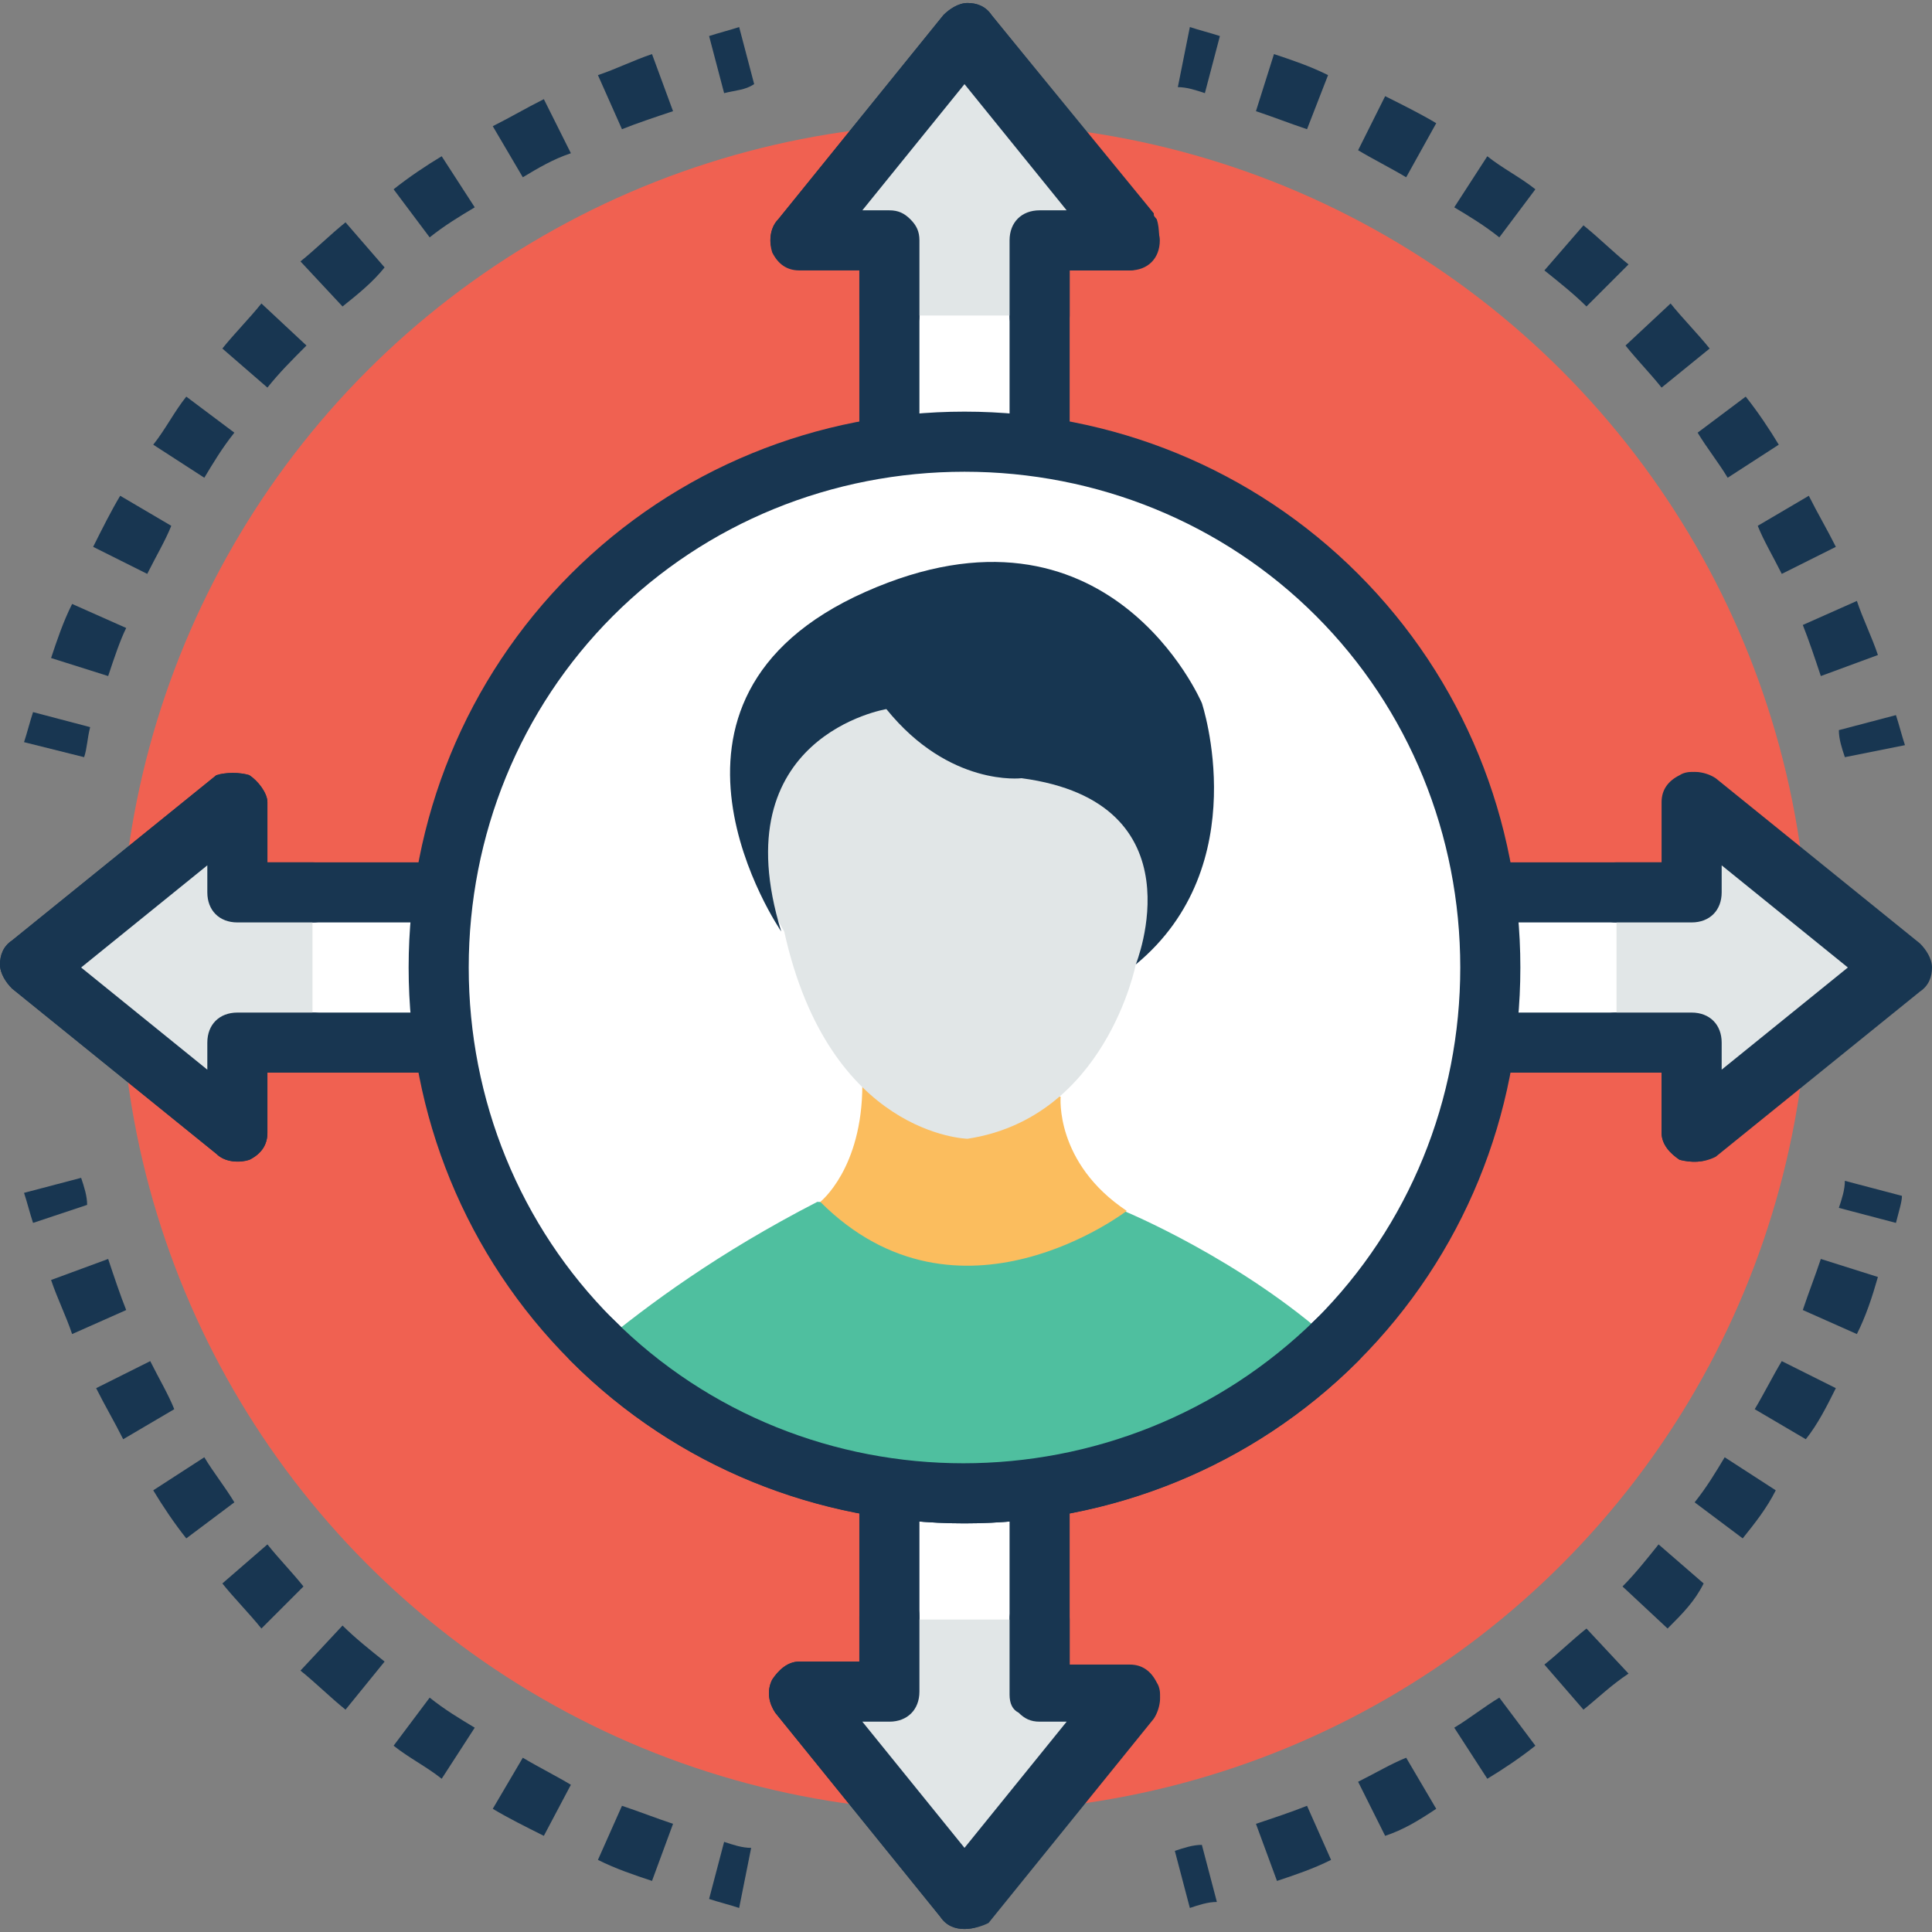 <?xml version="1.0" encoding="iso-8859-1"?>
<!-- Generator: Adobe Illustrator 19.0.0, SVG Export Plug-In . SVG Version: 6.00 Build 0)  -->
<svg version="1.1" id="Capa_1" xmlns="http://www.w3.org/2000/svg" xmlns:xlink="http://www.w3.org/1999/xlink" x="0px" y="0px"
	 viewBox="0 0 506.486 506.486" style="enable-background:new 0 0 506.486 506.486;" xml:space="preserve">
<rect x="0" y="0" width="506.486" height="506.486" fill="#808080" stroke="none"/>
<circle style="fill:#F06151;" cx="252.849" cy="253.637" r="221.342"/>
<polygon style="fill:#FFFFFF;" points="272.542,336.345 233.157,336.345 233.157,444.258 209.526,444.258 252.849,497.822 
	296.172,444.258 272.542,444.258 "/>
<path style="fill:#183651;" d="M252.849,505.698L252.849,505.698c-2.363,0-4.726-0.788-6.302-3.151l-43.323-53.563
	c-1.575-2.363-2.363-5.514-0.788-8.665c1.575-2.363,3.938-4.726,7.089-4.726h15.754v-99.249c0-4.726,3.151-7.877,7.877-7.877h39.385
	c2.363,0,3.938,0.788,5.514,2.363c1.575,1.575,2.363,3.151,2.363,5.514v100.825h15.754c3.151,0,5.514,1.575,7.089,4.726
	c1.575,2.363,0.788,6.302-0.788,8.665l-43.323,53.563C257.575,504.911,255.212,505.698,252.849,505.698z M226.068,452.135
	l26.782,33.083l26.782-33.083h-7.089c-2.363,0-3.938-0.788-5.514-2.363c-1.575-1.575-2.363-3.151-2.363-5.514V343.434h-23.631
	v100.825c0,4.726-3.151,7.877-7.877,7.877H226.068z"/>
<polyline style="fill:#E1E6E7;" points="233.157,424.566 233.157,444.258 209.526,444.258 252.849,497.822 296.172,444.258 
	272.542,444.258 272.542,424.566 "/>
<path style="fill:#183651;" d="M252.849,505.698L252.849,505.698c-2.363,0-4.726-0.788-6.302-3.151l-43.323-53.563
	c-1.575-2.363-2.363-5.514-0.788-8.665c1.575-2.363,3.938-4.726,7.089-4.726h15.754v-11.815c0-4.726,3.151-7.877,7.877-7.877
	c4.726,0,7.877,3.151,7.877,7.877v19.692c0,4.726-3.151,7.877-7.877,7.877h-7.089l26.782,33.083l26.782-33.083h-7.089
	c-2.363,0-3.938-0.788-5.514-2.363c-1.575-0.788-2.363-2.363-2.363-4.726v-19.692c0-4.726,3.151-7.877,7.877-7.877l0,0
	c4.726,0,7.877,3.151,7.877,7.877v11.815h15.754c3.151,0,5.514,1.575,7.089,4.726c1.575,2.363,0.788,6.302-0.788,8.665
	l-43.323,53.563C257.575,504.911,255.212,505.698,252.849,505.698z"/>
<polygon style="fill:#FFFFFF;" points="233.157,170.929 272.542,170.929 272.542,63.015 296.172,63.015 252.849,9.452 
	209.526,63.015 233.157,63.015 "/>
<path style="fill:#183651;" d="M272.542,178.806h-39.385c-2.363,0-3.938-0.788-5.514-2.363c-1.575-0.788-2.363-3.151-2.363-5.514
	V70.105h-15.754c-3.151,0-5.514-1.575-7.089-4.726c-0.788-1.575-0.788-5.514,1.575-7.877l43.323-53.563
	c1.575-1.575,3.938-3.151,6.302-3.151l0,0c2.363,0,4.726,0.788,6.302,3.151l42.535,51.988c0,2.363,1.575,4.726,1.575,7.089
	c0,4.726-3.151,7.877-7.877,7.877l0,0h-15.754v100.037C280.418,175.655,276.48,178.806,272.542,178.806z M241.034,163.84h23.631
	V63.015c0-4.726,3.151-7.877,7.877-7.877h7.089l-26.782-33.083l-26.782,33.083h7.089c2.363,0,3.938,0.788,5.514,2.363
	c1.575,1.575,2.363,3.151,2.363,5.514V163.84z"/>
<polyline style="fill:#E1E6E7;" points="272.542,82.708 272.542,63.015 296.172,63.015 252.849,9.452 209.526,63.015 
	233.157,63.015 233.157,82.708 "/>
<path style="fill:#183651;" d="M233.157,90.585L233.157,90.585c-4.726,0-7.877-3.151-7.877-7.877V70.892h-15.754
	c-3.151,0-5.514-1.575-7.089-4.726c-0.788-2.363-0.788-6.302,1.575-8.665l43.323-53.563c1.575-1.575,3.938-3.151,6.302-3.151l0,0
	c2.363,0,4.726,0.788,6.302,3.151l43.323,53.563c0.788,2.363,0.788,6.302,0,8.665c-1.575,2.363-4.726,4.726-7.089,4.726h-15.754
	v11.815c0,4.726-3.151,7.877-7.877,7.877s-7.877-3.151-7.877-7.877V63.015c0-4.726,3.151-7.877,7.877-7.877h7.089l-26.782-33.083
	l-26.782,33.083h7.089c2.363,0,3.938,0.788,5.514,2.363c1.575,1.575,2.363,3.151,2.363,5.514v19.692
	C241.034,86.646,237.883,90.585,233.157,90.585z"/>
<polygon style="fill:#FFFFFF;" points="170.142,273.329 170.142,233.945 62.228,233.945 62.228,210.314 8.665,253.637 
	62.228,296.96 62.228,273.329 "/>
<path style="fill:#183651;" d="M56.714,302.474L3.151,259.151C1.575,257.575,0,255.212,0,252.849c0-2.363,0.788-4.726,3.151-6.302
	l53.563-43.323c2.363-0.788,6.302-0.788,8.665,0c2.363,1.575,4.726,4.726,4.726,7.089v15.754h100.037
	c4.726,0,7.877,3.151,7.877,7.877v39.385c0,2.363-0.788,3.938-2.363,5.514c-0.788,1.575-3.151,2.363-5.514,2.363l0,0H70.105v15.754
	c0,3.151-1.575,5.514-4.726,7.089C63.015,304.837,59.077,304.837,56.714,302.474z M21.268,253.637l33.083,26.782v-7.089
	c0-2.363,0.788-3.938,2.363-5.514s3.151-2.363,5.514-2.363l0,0h100.825v-23.631H62.228c-4.726,0-7.877-3.151-7.877-7.877v-7.089
	L21.268,253.637z"/>
<polyline style="fill:#E1E6E7;" points="81.92,233.945 62.228,233.945 62.228,210.314 8.665,253.637 62.228,296.96 62.228,273.329 
	81.92,273.329 "/>
<path style="fill:#183651;" d="M56.714,302.474L3.151,259.151C1.575,257.575,0,255.212,0,252.849c0-2.363,0.788-4.726,3.151-6.302
	l53.563-43.323c2.363-0.788,6.302-0.788,8.665,0c2.363,1.575,4.726,4.726,4.726,7.089v15.754H81.92c4.726,0,7.877,3.151,7.877,7.877
	c0,4.726-3.151,7.877-7.877,7.877l0,0H62.228c-4.726,0-7.877-3.151-7.877-7.877v-7.089l-33.083,26.782l33.083,26.782v-7.089
	c0-4.726,3.151-7.877,7.877-7.877H81.92c4.726,0,7.877,3.151,7.877,7.877s-3.151,7.877-7.877,7.877H70.105v15.754
	c0,3.151-1.575,5.514-4.726,7.089C63.015,304.837,59.077,304.837,56.714,302.474z"/>
<polygon style="fill:#FFFFFF;" points="335.557,233.945 335.557,273.329 443.471,273.329 443.471,296.96 497.034,253.637 
	443.471,210.314 443.471,233.945 "/>
<path style="fill:#183651;" d="M440.32,304.049c-2.363-1.575-4.726-3.938-4.726-7.089v-15.754H335.557
	c-4.726,0-7.877-3.151-7.877-7.877v-39.385c0-2.363,0.788-3.938,2.363-5.514c1.575-1.575,3.151-2.363,5.514-2.363l0,0h100.825
	v-15.754c0-3.151,1.575-5.514,4.726-7.089c2.363-1.575,6.302-0.788,8.665,0.788l53.563,43.323c1.575,1.575,3.151,3.938,3.151,6.302
	s-0.788,4.726-3.151,6.302l-53.563,43.323C446.622,304.837,443.471,304.837,440.32,304.049z M342.646,265.452h100.825
	c4.726,0,7.877,3.151,7.877,7.877v7.089l33.083-26.782l-33.083-26.782v7.089c0,2.363-0.788,3.938-2.363,5.514
	c-1.575,1.575-3.151,2.363-5.514,2.363l0,0H342.646V265.452z"/>
<polyline style="fill:#E1E6E7;" points="423.778,273.329 443.471,273.329 443.471,296.96 497.034,253.637 443.471,210.314 
	443.471,233.945 423.778,233.945 "/>
<path style="fill:#183651;" d="M440.32,304.049c-2.363-1.575-4.726-3.938-4.726-7.089v-15.754h-11.815
	c-4.726,0-7.877-3.151-7.877-7.877s3.151-7.877,7.877-7.877l0,0h19.692c4.726,0,7.877,3.151,7.877,7.877v7.089l33.083-26.782
	l-33.083-26.782v7.089c0,4.726-3.151,7.877-7.877,7.877h-19.692c-4.726,0-7.877-3.151-7.877-7.877c0-4.726,3.151-7.877,7.877-7.877
	h11.815v-15.754c0-3.151,1.575-5.514,4.726-7.089c2.363-1.575,6.302-0.788,8.665,0.788l53.563,43.323
	c1.575,1.575,3.151,3.938,3.151,6.302s-0.788,4.726-3.151,6.302l-53.563,43.323C446.622,304.837,443.471,304.837,440.32,304.049z"/>
<circle style="fill:#FFFFFF;" cx="252.849" cy="253.637" r="137.846"/>
<path style="fill:#183651;" d="M252.849,399.36c-38.597,0-75.618-14.966-103.188-42.535
	c-27.569-27.569-42.535-64.591-42.535-103.188s14.966-75.618,42.535-103.188s64.591-42.535,103.188-42.535
	s75.618,14.966,103.188,42.535c27.569,27.569,42.535,64.591,42.535,103.188s-14.966,75.618-42.535,103.188
	C328.468,384.394,291.446,399.36,252.849,399.36z M252.849,123.668c-34.658,0-67.742,13.391-92.16,37.809
	s-37.809,57.502-37.809,92.16s13.391,67.742,37.809,92.16c24.418,24.418,57.502,37.809,92.16,37.809
	c34.658,0,67.742-13.391,92.16-37.809c24.418-24.418,37.809-57.502,37.809-92.16s-13.391-67.742-37.809-92.16
	S287.508,123.668,252.849,123.668z"/>
<path style="fill:#4FBF9F;" d="M349.735,352.098c-25.206,24.418-59.077,39.385-96.886,39.385c-37.022,0-70.892-14.966-96.098-38.597
	c13.391-11.028,31.508-24.418,57.502-37.809l80.345,2.363C294.597,317.44,325.317,330.043,349.735,352.098z"/>
<path style="fill:#FBBD5E;" d="M278.055,287.508c0,0-1.575,17.329,17.329,29.932c0,0-44.111,33.871-80.345-2.363
	c0,0,11.028-8.665,11.028-30.72L278.055,287.508z"/>
<path style="fill:#E1E6E7;" d="M297.748,252.849c0,0-7.877,40.172-44.111,45.686c0,0-36.234-0.788-48.049-54.351l-7.089-12.603
	v-31.508l13.391-18.905l32.295-3.938l48.049,16.542l15.754,32.295L297.748,252.849z"/>
<path style="fill:#173651;" d="M297.748,252.849c0,0,17.329-42.535-29.932-48.837c0,0-18.905,2.363-35.446-18.117
	c0,0-43.323,7.089-27.569,58.289c0,0-41.748-60.652,22.055-89.009s88.222,29.145,88.222,29.145S329.255,226.855,297.748,252.849z"/>
<g>
	<path style="fill:#183651;" d="M252.849,399.36c-37.022,0-74.831-14.178-103.188-42.535c-3.151-3.151-3.151-7.877,0-11.028
		c3.151-3.151,7.877-3.151,11.028,0c50.412,50.412,133.12,50.412,184.32,0c3.151-3.151,7.877-3.151,11.028,0
		c3.151,3.151,3.151,7.877,0,11.028C327.68,385.182,289.871,399.36,252.849,399.36z"/>
	<path style="fill:#183651;" d="M8.665,320.591c-0.788-2.363-1.575-5.514-2.363-7.877l14.966-3.938
		c0.788,2.363,1.575,4.726,1.575,7.089L8.665,320.591z"/>
	<path style="fill:#183651;" d="M170.929,493.095c-4.726-1.575-9.452-3.151-14.178-5.514l6.302-14.178
		c4.726,1.575,8.665,3.151,13.391,4.726L170.929,493.095z M142.572,481.28c-4.726-2.363-9.452-4.726-13.391-7.089l7.877-13.391
		c3.938,2.363,8.665,4.726,12.603,7.089L142.572,481.28z M115.791,466.314c-3.938-3.151-8.665-5.514-12.603-8.665l9.452-12.603
		c3.938,3.151,7.877,5.514,11.815,7.877L115.791,466.314z M90.585,448.197c-3.938-3.151-7.877-7.089-11.815-10.24l11.028-11.815
		c3.151,3.151,7.089,6.302,11.028,9.452L90.585,448.197z M68.529,426.929c-3.151-3.938-7.089-7.877-10.24-11.815l11.815-10.24
		c3.151,3.938,6.302,7.089,9.452,11.028L68.529,426.929z M48.837,403.298c-3.151-3.938-6.302-8.665-8.665-12.603l13.391-8.665
		c2.363,3.938,5.514,7.877,7.877,11.815L48.837,403.298z M32.295,377.305c-2.363-4.726-4.726-8.665-7.089-13.391l14.178-7.089
		c2.363,4.726,4.726,8.665,6.302,12.603L32.295,377.305z M18.905,349.735c-1.575-4.726-3.938-9.452-5.514-14.178l14.966-5.514
		c1.575,4.726,3.151,9.452,4.726,13.391L18.905,349.735z"/>
	<path style="fill:#183651;" d="M193.772,500.185c-2.363-0.788-5.514-1.575-7.877-2.363l3.938-14.966
		c2.363,0.788,4.726,1.575,7.089,1.575L193.772,500.185z"/>
	<path style="fill:#183651;" d="M311.926,500.185l-3.938-14.966c2.363-0.788,4.726-1.575,7.089-1.575l3.938,14.966
		C316.652,498.609,314.289,499.397,311.926,500.185z"/>
	<path style="fill:#183651;" d="M334.769,493.095l-5.514-14.966c4.726-1.575,9.452-3.151,13.391-4.726l6.302,14.178
		C344.222,489.945,339.495,491.52,334.769,493.095z M363.126,481.28l-7.089-14.178c4.726-2.363,8.665-4.726,12.603-6.302
		l7.877,13.391C371.791,477.342,367.852,479.705,363.126,481.28z M389.908,466.314l-8.665-13.391
		c3.938-2.363,7.877-5.514,11.815-7.877l9.452,12.603C398.572,460.8,393.846,463.951,389.908,466.314z M415.114,448.197
		l-10.24-11.815c3.938-3.151,7.089-6.302,11.028-9.452l11.028,11.815C422.203,441.895,419.052,445.046,415.114,448.197z
		 M437.169,426.929l-11.815-11.028c3.151-3.151,6.302-7.089,9.452-11.028l11.815,10.24
		C444.258,419.84,441.108,422.991,437.169,426.929z M456.862,403.298l-12.603-9.452c3.151-3.938,5.514-7.877,7.877-11.815
		l13.391,8.665C463.163,395.422,460.012,399.36,456.862,403.298z M473.403,377.305l-13.391-7.877
		c2.363-3.938,4.726-8.665,7.089-12.603l14.178,7.089C478.917,368.64,476.554,373.366,473.403,377.305z M486.794,349.735
		l-14.178-6.302c1.575-4.726,3.151-8.665,4.726-13.391l14.966,4.726C490.732,340.283,489.157,345.009,486.794,349.735z"/>
	<path style="fill:#183651;" d="M497.034,320.591l-14.966-3.938c0.788-2.363,1.575-4.726,1.575-7.089l14.966,3.938
		C498.609,315.077,497.822,317.44,497.034,320.591z"/>
	<path style="fill:#183651;" d="M189.834,24.418l-3.938-14.966c2.363-0.788,5.514-1.575,7.877-2.363l3.938,14.966
		C195.348,23.631,192.985,23.631,189.834,24.418z"/>
	<path style="fill:#183651;" d="M28.357,177.231l-14.966-4.726c1.575-4.726,3.151-9.452,5.514-14.178l14.178,6.302
		C31.508,167.778,29.932,172.505,28.357,177.231z M38.597,150.449l-14.178-7.089c2.363-4.726,4.726-9.452,7.089-13.391l13.391,7.877
		C43.323,141.785,40.96,145.723,38.597,150.449z M53.563,125.243l-13.391-8.665c3.151-3.938,5.514-8.665,8.665-12.603l12.603,9.452
		C58.289,117.366,55.926,121.305,53.563,125.243z M70.105,101.612l-11.815-10.24c3.151-3.938,7.089-7.877,10.24-11.815
		l11.815,11.028C76.406,94.523,73.255,97.674,70.105,101.612z M89.797,80.345L78.769,68.529c3.938-3.151,7.877-7.089,11.815-10.24
		l10.24,11.815C97.674,74.043,93.735,77.194,89.797,80.345z M112.64,62.228l-9.452-12.603c3.938-3.151,8.665-6.302,12.603-8.665
		l8.665,13.391C120.517,56.714,116.578,59.077,112.64,62.228z M137.058,46.474l-7.877-13.391c4.726-2.363,8.665-4.726,13.391-7.089
		l7.089,14.178C144.935,41.748,140.997,44.111,137.058,46.474z M163.052,33.871l-6.302-14.178c4.726-1.575,9.452-3.938,14.178-5.514
		l5.514,14.966C171.717,30.72,166.991,32.295,163.052,33.871z"/>
	<path style="fill:#183651;" d="M22.055,198.498L6.302,194.56c0.788-2.363,1.575-5.514,2.363-7.877l14.966,3.938
		C22.843,193.772,22.843,196.135,22.055,198.498z"/>
	<path style="fill:#183651;" d="M483.643,198.498c-0.788-2.363-1.575-4.726-1.575-7.089l14.966-3.938
		c0.788,2.363,1.575,5.514,2.363,7.877L483.643,198.498z"/>
	<path style="fill:#183651;" d="M477.342,177.231c-1.575-4.726-3.151-9.452-4.726-13.391l14.178-6.302
		c1.575,4.726,3.938,9.452,5.514,14.178L477.342,177.231z M467.102,150.449c-2.363-4.726-4.726-8.665-6.302-12.603l13.391-7.877
		c2.363,4.726,4.726,8.665,7.089,13.391L467.102,150.449z M452.923,125.243c-2.363-3.938-5.514-7.877-7.877-11.815l12.603-9.452
		c3.151,3.938,6.302,8.665,8.665,12.603L452.923,125.243z M435.594,101.612c-3.151-3.938-6.302-7.089-9.452-11.028l11.815-11.028
		c3.151,3.938,7.089,7.877,10.24,11.815L435.594,101.612z M415.902,80.345c-3.151-3.151-7.089-6.302-11.028-9.452l10.24-11.815
		c3.938,3.151,7.877,7.089,11.815,10.24L415.902,80.345z M393.058,62.228c-3.938-3.151-7.877-5.514-11.815-7.877l8.665-13.391
		c3.938,3.151,8.665,5.514,12.603,8.665L393.058,62.228z M368.64,46.474c-3.938-2.363-8.665-4.726-12.603-7.089l7.089-14.178
		c4.726,2.363,9.452,4.726,13.391,7.089L368.64,46.474z M342.646,33.871c-4.726-1.575-8.665-3.151-13.391-4.726l4.726-14.966
		c4.726,1.575,9.452,3.151,14.178,5.514L342.646,33.871z"/>
	<path style="fill:#183651;" d="M315.865,24.418c-2.363-0.788-4.726-1.575-7.089-1.575l3.151-15.754
		c2.363,0.788,5.514,1.575,7.877,2.363L315.865,24.418z"/>
</g>
<g>
</g>
<g>
</g>
<g>
</g>
<g>
</g>
<g>
</g>
<g>
</g>
<g>
</g>
<g>
</g>
<g>
</g>
<g>
</g>
<g>
</g>
<g>
</g>
<g>
</g>
<g>
</g>
<g>
</g>
</svg>
